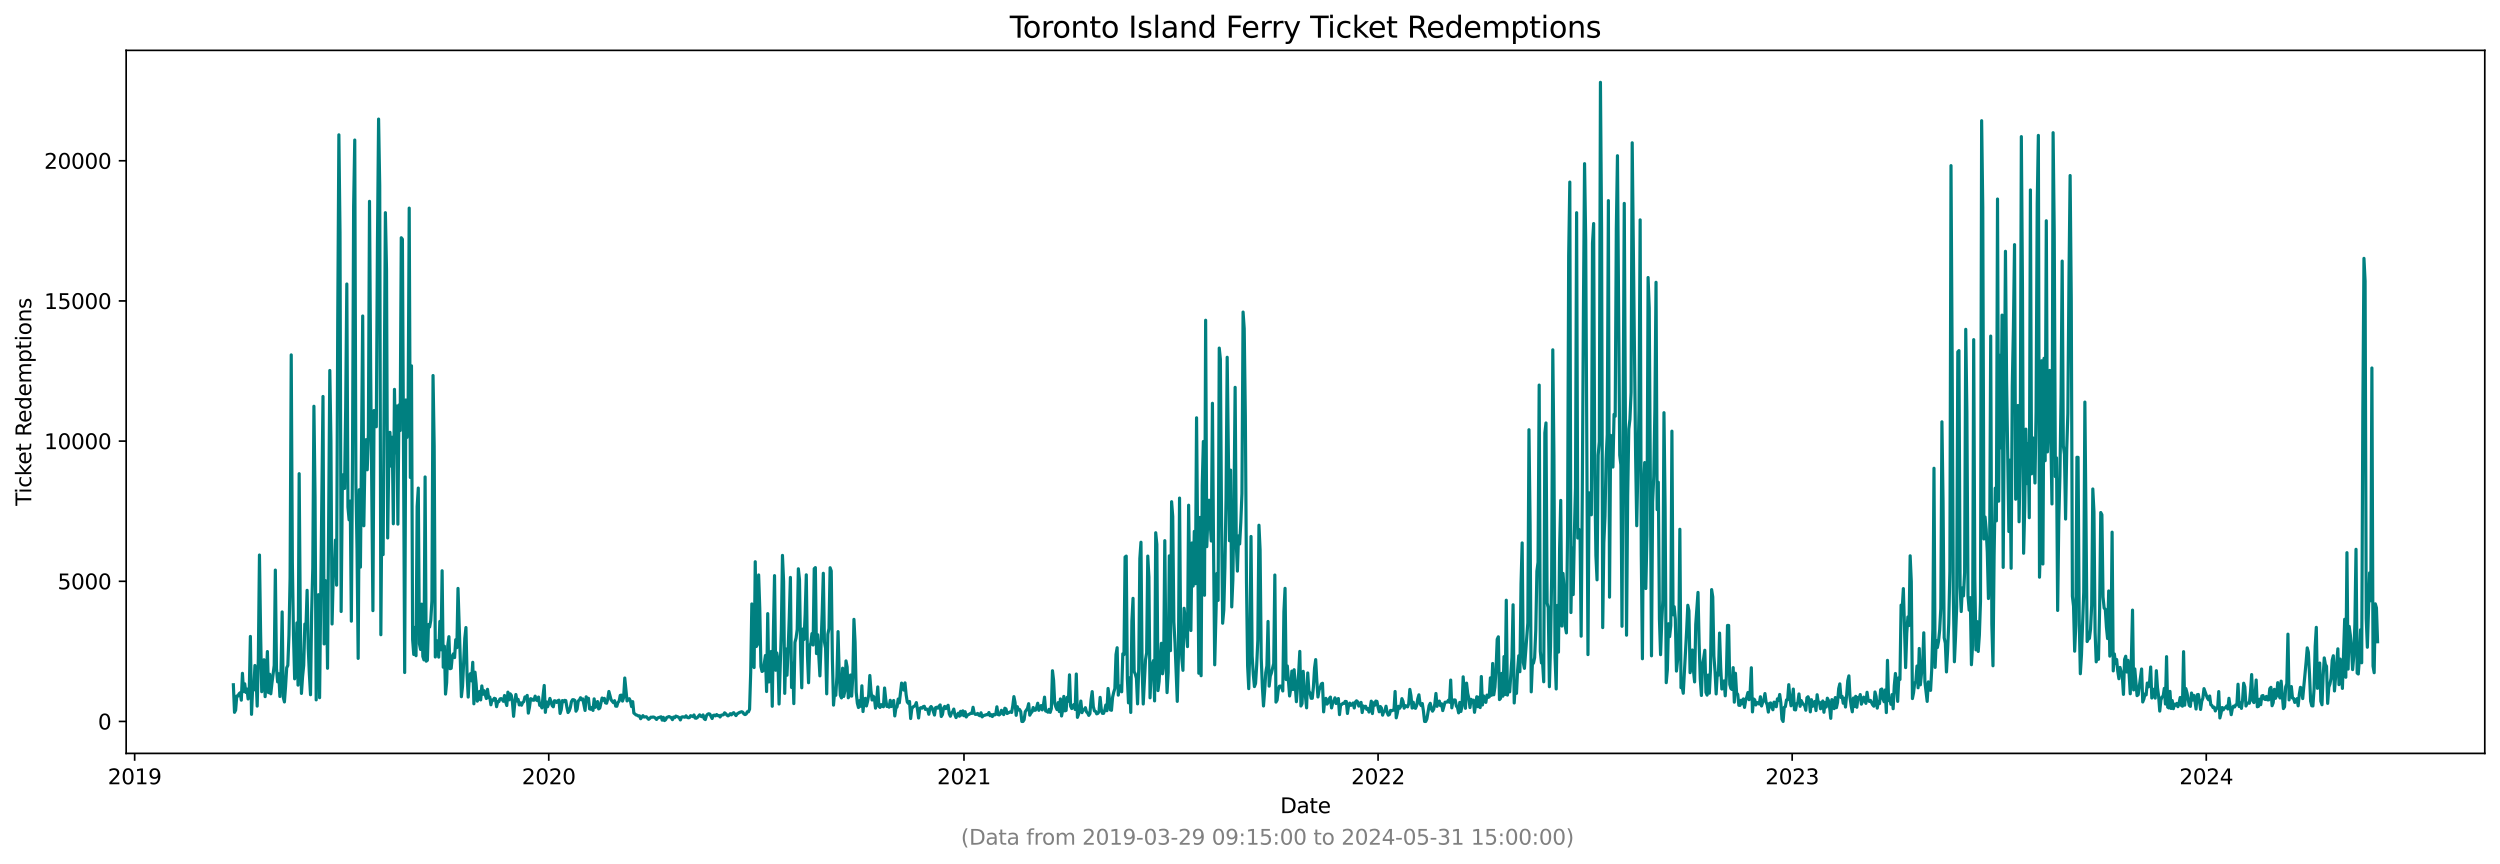 <?xml version="1.0" encoding="utf-8" standalone="no"?>
<!DOCTYPE svg PUBLIC "-//W3C//DTD SVG 1.1//EN"
  "http://www.w3.org/Graphics/SVG/1.1/DTD/svg11.dtd">
<svg xmlns:xlink="http://www.w3.org/1999/xlink" width="1182.891pt" height="408.957pt" viewBox="0 0 1182.891 408.957" xmlns="http://www.w3.org/2000/svg" version="1.1">
 <defs>
  <style type="text/css">*{stroke-linejoin: round; stroke-linecap: butt}</style>
 </defs>
 <g id="figure_1">
  <g id="patch_1">
   <path d="M 0 408.957 
L 1182.891 408.957 
L 1182.891 0 
L 0 0 
z
" style="fill: #ffffff"/>
  </g>
  <g id="axes_1">
   <g id="patch_2">
    <path d="M 59.691 356.478 
L 1175.691 356.478 
L 1175.691 23.838 
L 59.691 23.838 
z
" style="fill: #ffffff"/>
   </g>
   <g id="matplotlib.axis_1">
    <g id="xtick_1">
     <g id="line2d_1">
      <defs>
       <path id="m280a989685" d="M 0 0 
L 0 3.5 
" style="stroke: #000000; stroke-width: 0.8"/>
      </defs>
      <g>
       <use xlink:href="#m280a989685" x="63.717" y="356.478" style="stroke: #000000; stroke-width: 0.8"/>
      </g>
     </g>
     <g id="text_1">
      <!-- 2019 -->
      <g transform="translate(50.992 371.076) scale(0.1 -0.1)">
       <defs>
        <path id="DejaVuSans-32" d="M 1228 531 
L 3431 531 
L 3431 0 
L 469 0 
L 469 531 
Q 828 903 1448 1529 
Q 2069 2156 2228 2338 
Q 2531 2678 2651 2914 
Q 2772 3150 2772 3378 
Q 2772 3750 2511 3984 
Q 2250 4219 1831 4219 
Q 1534 4219 1204 4116 
Q 875 4013 500 3803 
L 500 4441 
Q 881 4594 1212 4672 
Q 1544 4750 1819 4750 
Q 2544 4750 2975 4387 
Q 3406 4025 3406 3419 
Q 3406 3131 3298 2873 
Q 3191 2616 2906 2266 
Q 2828 2175 2409 1742 
Q 1991 1309 1228 531 
z
" transform="scale(0.016)"/>
        <path id="DejaVuSans-30" d="M 2034 4250 
Q 1547 4250 1301 3770 
Q 1056 3291 1056 2328 
Q 1056 1369 1301 889 
Q 1547 409 2034 409 
Q 2525 409 2770 889 
Q 3016 1369 3016 2328 
Q 3016 3291 2770 3770 
Q 2525 4250 2034 4250 
z
M 2034 4750 
Q 2819 4750 3233 4129 
Q 3647 3509 3647 2328 
Q 3647 1150 3233 529 
Q 2819 -91 2034 -91 
Q 1250 -91 836 529 
Q 422 1150 422 2328 
Q 422 3509 836 4129 
Q 1250 4750 2034 4750 
z
" transform="scale(0.016)"/>
        <path id="DejaVuSans-31" d="M 794 531 
L 1825 531 
L 1825 4091 
L 703 3866 
L 703 4441 
L 1819 4666 
L 2450 4666 
L 2450 531 
L 3481 531 
L 3481 0 
L 794 0 
L 794 531 
z
" transform="scale(0.016)"/>
        <path id="DejaVuSans-39" d="M 703 97 
L 703 672 
Q 941 559 1184 500 
Q 1428 441 1663 441 
Q 2288 441 2617 861 
Q 2947 1281 2994 2138 
Q 2813 1869 2534 1725 
Q 2256 1581 1919 1581 
Q 1219 1581 811 2004 
Q 403 2428 403 3163 
Q 403 3881 828 4315 
Q 1253 4750 1959 4750 
Q 2769 4750 3195 4129 
Q 3622 3509 3622 2328 
Q 3622 1225 3098 567 
Q 2575 -91 1691 -91 
Q 1453 -91 1209 -44 
Q 966 3 703 97 
z
M 1959 2075 
Q 2384 2075 2632 2365 
Q 2881 2656 2881 3163 
Q 2881 3666 2632 3958 
Q 2384 4250 1959 4250 
Q 1534 4250 1286 3958 
Q 1038 3666 1038 3163 
Q 1038 2656 1286 2365 
Q 1534 2075 1959 2075 
z
" transform="scale(0.016)"/>
       </defs>
       <use xlink:href="#DejaVuSans-32"/>
       <use xlink:href="#DejaVuSans-30" x="63.623"/>
       <use xlink:href="#DejaVuSans-31" x="127.246"/>
       <use xlink:href="#DejaVuSans-39" x="190.869"/>
      </g>
     </g>
    </g>
    <g id="xtick_2">
     <g id="line2d_2">
      <g>
       <use xlink:href="#m280a989685" x="259.647" y="356.478" style="stroke: #000000; stroke-width: 0.8"/>
      </g>
     </g>
     <g id="text_2">
      <!-- 2020 -->
      <g transform="translate(246.922 371.076) scale(0.1 -0.1)">
       <use xlink:href="#DejaVuSans-32"/>
       <use xlink:href="#DejaVuSans-30" x="63.623"/>
       <use xlink:href="#DejaVuSans-32" x="127.246"/>
       <use xlink:href="#DejaVuSans-30" x="190.869"/>
      </g>
     </g>
    </g>
    <g id="xtick_3">
     <g id="line2d_3">
      <g>
       <use xlink:href="#m280a989685" x="456.115" y="356.478" style="stroke: #000000; stroke-width: 0.8"/>
      </g>
     </g>
     <g id="text_3">
      <!-- 2021 -->
      <g transform="translate(443.39 371.076) scale(0.1 -0.1)">
       <use xlink:href="#DejaVuSans-32"/>
       <use xlink:href="#DejaVuSans-30" x="63.623"/>
       <use xlink:href="#DejaVuSans-32" x="127.246"/>
       <use xlink:href="#DejaVuSans-31" x="190.869"/>
      </g>
     </g>
    </g>
    <g id="xtick_4">
     <g id="line2d_4">
      <g>
       <use xlink:href="#m280a989685" x="652.046" y="356.478" style="stroke: #000000; stroke-width: 0.8"/>
      </g>
     </g>
     <g id="text_4">
      <!-- 2022 -->
      <g transform="translate(639.321 371.076) scale(0.1 -0.1)">
       <use xlink:href="#DejaVuSans-32"/>
       <use xlink:href="#DejaVuSans-30" x="63.623"/>
       <use xlink:href="#DejaVuSans-32" x="127.246"/>
       <use xlink:href="#DejaVuSans-32" x="190.869"/>
      </g>
     </g>
    </g>
    <g id="xtick_5">
     <g id="line2d_5">
      <g>
       <use xlink:href="#m280a989685" x="847.976" y="356.478" style="stroke: #000000; stroke-width: 0.8"/>
      </g>
     </g>
     <g id="text_5">
      <!-- 2023 -->
      <g transform="translate(835.251 371.076) scale(0.1 -0.1)">
       <defs>
        <path id="DejaVuSans-33" d="M 2597 2516 
Q 3050 2419 3304 2112 
Q 3559 1806 3559 1356 
Q 3559 666 3084 287 
Q 2609 -91 1734 -91 
Q 1441 -91 1130 -33 
Q 819 25 488 141 
L 488 750 
Q 750 597 1062 519 
Q 1375 441 1716 441 
Q 2309 441 2620 675 
Q 2931 909 2931 1356 
Q 2931 1769 2642 2001 
Q 2353 2234 1838 2234 
L 1294 2234 
L 1294 2753 
L 1863 2753 
Q 2328 2753 2575 2939 
Q 2822 3125 2822 3475 
Q 2822 3834 2567 4026 
Q 2313 4219 1838 4219 
Q 1578 4219 1281 4162 
Q 984 4106 628 3988 
L 628 4550 
Q 988 4650 1302 4700 
Q 1616 4750 1894 4750 
Q 2613 4750 3031 4423 
Q 3450 4097 3450 3541 
Q 3450 3153 3228 2886 
Q 3006 2619 2597 2516 
z
" transform="scale(0.016)"/>
       </defs>
       <use xlink:href="#DejaVuSans-32"/>
       <use xlink:href="#DejaVuSans-30" x="63.623"/>
       <use xlink:href="#DejaVuSans-32" x="127.246"/>
       <use xlink:href="#DejaVuSans-33" x="190.869"/>
      </g>
     </g>
    </g>
    <g id="xtick_6">
     <g id="line2d_6">
      <g>
       <use xlink:href="#m280a989685" x="1043.907" y="356.478" style="stroke: #000000; stroke-width: 0.8"/>
      </g>
     </g>
     <g id="text_6">
      <!-- 2024 -->
      <g transform="translate(1031.182 371.076) scale(0.1 -0.1)">
       <defs>
        <path id="DejaVuSans-34" d="M 2419 4116 
L 825 1625 
L 2419 1625 
L 2419 4116 
z
M 2253 4666 
L 3047 4666 
L 3047 1625 
L 3713 1625 
L 3713 1100 
L 3047 1100 
L 3047 0 
L 2419 0 
L 2419 1100 
L 313 1100 
L 313 1709 
L 2253 4666 
z
" transform="scale(0.016)"/>
       </defs>
       <use xlink:href="#DejaVuSans-32"/>
       <use xlink:href="#DejaVuSans-30" x="63.623"/>
       <use xlink:href="#DejaVuSans-32" x="127.246"/>
       <use xlink:href="#DejaVuSans-34" x="190.869"/>
      </g>
     </g>
    </g>
    <g id="text_7">
     <!-- Date -->
     <g transform="translate(605.74 384.754) scale(0.1 -0.1)">
      <defs>
       <path id="DejaVuSans-44" d="M 1259 4147 
L 1259 519 
L 2022 519 
Q 2988 519 3436 956 
Q 3884 1394 3884 2338 
Q 3884 3275 3436 3711 
Q 2988 4147 2022 4147 
L 1259 4147 
z
M 628 4666 
L 1925 4666 
Q 3281 4666 3915 4102 
Q 4550 3538 4550 2338 
Q 4550 1131 3912 565 
Q 3275 0 1925 0 
L 628 0 
L 628 4666 
z
" transform="scale(0.016)"/>
       <path id="DejaVuSans-61" d="M 2194 1759 
Q 1497 1759 1228 1600 
Q 959 1441 959 1056 
Q 959 750 1161 570 
Q 1363 391 1709 391 
Q 2188 391 2477 730 
Q 2766 1069 2766 1631 
L 2766 1759 
L 2194 1759 
z
M 3341 1997 
L 3341 0 
L 2766 0 
L 2766 531 
Q 2569 213 2275 61 
Q 1981 -91 1556 -91 
Q 1019 -91 701 211 
Q 384 513 384 1019 
Q 384 1609 779 1909 
Q 1175 2209 1959 2209 
L 2766 2209 
L 2766 2266 
Q 2766 2663 2505 2880 
Q 2244 3097 1772 3097 
Q 1472 3097 1187 3025 
Q 903 2953 641 2809 
L 641 3341 
Q 956 3463 1253 3523 
Q 1550 3584 1831 3584 
Q 2591 3584 2966 3190 
Q 3341 2797 3341 1997 
z
" transform="scale(0.016)"/>
       <path id="DejaVuSans-74" d="M 1172 4494 
L 1172 3500 
L 2356 3500 
L 2356 3053 
L 1172 3053 
L 1172 1153 
Q 1172 725 1289 603 
Q 1406 481 1766 481 
L 2356 481 
L 2356 0 
L 1766 0 
Q 1100 0 847 248 
Q 594 497 594 1153 
L 594 3053 
L 172 3053 
L 172 3500 
L 594 3500 
L 594 4494 
L 1172 4494 
z
" transform="scale(0.016)"/>
       <path id="DejaVuSans-65" d="M 3597 1894 
L 3597 1613 
L 953 1613 
Q 991 1019 1311 708 
Q 1631 397 2203 397 
Q 2534 397 2845 478 
Q 3156 559 3463 722 
L 3463 178 
Q 3153 47 2828 -22 
Q 2503 -91 2169 -91 
Q 1331 -91 842 396 
Q 353 884 353 1716 
Q 353 2575 817 3079 
Q 1281 3584 2069 3584 
Q 2775 3584 3186 3129 
Q 3597 2675 3597 1894 
z
M 3022 2063 
Q 3016 2534 2758 2815 
Q 2500 3097 2075 3097 
Q 1594 3097 1305 2825 
Q 1016 2553 972 2059 
L 3022 2063 
z
" transform="scale(0.016)"/>
      </defs>
      <use xlink:href="#DejaVuSans-44"/>
      <use xlink:href="#DejaVuSans-61" x="77.002"/>
      <use xlink:href="#DejaVuSans-74" x="138.281"/>
      <use xlink:href="#DejaVuSans-65" x="177.49"/>
     </g>
    </g>
   </g>
   <g id="matplotlib.axis_2">
    <g id="ytick_1">
     <g id="line2d_7">
      <defs>
       <path id="m3c6905e9cc" d="M 0 0 
L -3.5 0 
" style="stroke: #000000; stroke-width: 0.8"/>
      </defs>
      <g>
       <use xlink:href="#m3c6905e9cc" x="59.691" y="341.358" style="stroke: #000000; stroke-width: 0.8"/>
      </g>
     </g>
     <g id="text_8">
      <!-- 0 -->
      <g transform="translate(46.328 345.157) scale(0.1 -0.1)">
       <use xlink:href="#DejaVuSans-30"/>
      </g>
     </g>
    </g>
    <g id="ytick_2">
     <g id="line2d_8">
      <g>
       <use xlink:href="#m3c6905e9cc" x="59.691" y="275.036" style="stroke: #000000; stroke-width: 0.8"/>
      </g>
     </g>
     <g id="text_9">
      <!-- 5000 -->
      <g transform="translate(27.241 278.835) scale(0.1 -0.1)">
       <defs>
        <path id="DejaVuSans-35" d="M 691 4666 
L 3169 4666 
L 3169 4134 
L 1269 4134 
L 1269 2991 
Q 1406 3038 1543 3061 
Q 1681 3084 1819 3084 
Q 2600 3084 3056 2656 
Q 3513 2228 3513 1497 
Q 3513 744 3044 326 
Q 2575 -91 1722 -91 
Q 1428 -91 1123 -41 
Q 819 9 494 109 
L 494 744 
Q 775 591 1075 516 
Q 1375 441 1709 441 
Q 2250 441 2565 725 
Q 2881 1009 2881 1497 
Q 2881 1984 2565 2268 
Q 2250 2553 1709 2553 
Q 1456 2553 1204 2497 
Q 953 2441 691 2322 
L 691 4666 
z
" transform="scale(0.016)"/>
       </defs>
       <use xlink:href="#DejaVuSans-35"/>
       <use xlink:href="#DejaVuSans-30" x="63.623"/>
       <use xlink:href="#DejaVuSans-30" x="127.246"/>
       <use xlink:href="#DejaVuSans-30" x="190.869"/>
      </g>
     </g>
    </g>
    <g id="ytick_3">
     <g id="line2d_9">
      <g>
       <use xlink:href="#m3c6905e9cc" x="59.691" y="208.715" style="stroke: #000000; stroke-width: 0.8"/>
      </g>
     </g>
     <g id="text_10">
      <!-- 10000 -->
      <g transform="translate(20.878 212.514) scale(0.1 -0.1)">
       <use xlink:href="#DejaVuSans-31"/>
       <use xlink:href="#DejaVuSans-30" x="63.623"/>
       <use xlink:href="#DejaVuSans-30" x="127.246"/>
       <use xlink:href="#DejaVuSans-30" x="190.869"/>
       <use xlink:href="#DejaVuSans-30" x="254.492"/>
      </g>
     </g>
    </g>
    <g id="ytick_4">
     <g id="line2d_10">
      <g>
       <use xlink:href="#m3c6905e9cc" x="59.691" y="142.393" style="stroke: #000000; stroke-width: 0.8"/>
      </g>
     </g>
     <g id="text_11">
      <!-- 15000 -->
      <g transform="translate(20.878 146.192) scale(0.1 -0.1)">
       <use xlink:href="#DejaVuSans-31"/>
       <use xlink:href="#DejaVuSans-35" x="63.623"/>
       <use xlink:href="#DejaVuSans-30" x="127.246"/>
       <use xlink:href="#DejaVuSans-30" x="190.869"/>
       <use xlink:href="#DejaVuSans-30" x="254.492"/>
      </g>
     </g>
    </g>
    <g id="ytick_5">
     <g id="line2d_11">
      <g>
       <use xlink:href="#m3c6905e9cc" x="59.691" y="76.071" style="stroke: #000000; stroke-width: 0.8"/>
      </g>
     </g>
     <g id="text_12">
      <!-- 20000 -->
      <g transform="translate(20.878 79.871) scale(0.1 -0.1)">
       <use xlink:href="#DejaVuSans-32"/>
       <use xlink:href="#DejaVuSans-30" x="63.623"/>
       <use xlink:href="#DejaVuSans-30" x="127.246"/>
       <use xlink:href="#DejaVuSans-30" x="190.869"/>
       <use xlink:href="#DejaVuSans-30" x="254.492"/>
      </g>
     </g>
    </g>
    <g id="text_13">
     <!-- Ticket Redemptions -->
     <g transform="translate(14.798 239.337) rotate(-90) scale(0.1 -0.1)">
      <defs>
       <path id="DejaVuSans-54" d="M -19 4666 
L 3928 4666 
L 3928 4134 
L 2272 4134 
L 2272 0 
L 1638 0 
L 1638 4134 
L -19 4134 
L -19 4666 
z
" transform="scale(0.016)"/>
       <path id="DejaVuSans-69" d="M 603 3500 
L 1178 3500 
L 1178 0 
L 603 0 
L 603 3500 
z
M 603 4863 
L 1178 4863 
L 1178 4134 
L 603 4134 
L 603 4863 
z
" transform="scale(0.016)"/>
       <path id="DejaVuSans-63" d="M 3122 3366 
L 3122 2828 
Q 2878 2963 2633 3030 
Q 2388 3097 2138 3097 
Q 1578 3097 1268 2742 
Q 959 2388 959 1747 
Q 959 1106 1268 751 
Q 1578 397 2138 397 
Q 2388 397 2633 464 
Q 2878 531 3122 666 
L 3122 134 
Q 2881 22 2623 -34 
Q 2366 -91 2075 -91 
Q 1284 -91 818 406 
Q 353 903 353 1747 
Q 353 2603 823 3093 
Q 1294 3584 2113 3584 
Q 2378 3584 2631 3529 
Q 2884 3475 3122 3366 
z
" transform="scale(0.016)"/>
       <path id="DejaVuSans-6b" d="M 581 4863 
L 1159 4863 
L 1159 1991 
L 2875 3500 
L 3609 3500 
L 1753 1863 
L 3688 0 
L 2938 0 
L 1159 1709 
L 1159 0 
L 581 0 
L 581 4863 
z
" transform="scale(0.016)"/>
       <path id="DejaVuSans-20" transform="scale(0.016)"/>
       <path id="DejaVuSans-52" d="M 2841 2188 
Q 3044 2119 3236 1894 
Q 3428 1669 3622 1275 
L 4263 0 
L 3584 0 
L 2988 1197 
Q 2756 1666 2539 1819 
Q 2322 1972 1947 1972 
L 1259 1972 
L 1259 0 
L 628 0 
L 628 4666 
L 2053 4666 
Q 2853 4666 3247 4331 
Q 3641 3997 3641 3322 
Q 3641 2881 3436 2590 
Q 3231 2300 2841 2188 
z
M 1259 4147 
L 1259 2491 
L 2053 2491 
Q 2509 2491 2742 2702 
Q 2975 2913 2975 3322 
Q 2975 3731 2742 3939 
Q 2509 4147 2053 4147 
L 1259 4147 
z
" transform="scale(0.016)"/>
       <path id="DejaVuSans-64" d="M 2906 2969 
L 2906 4863 
L 3481 4863 
L 3481 0 
L 2906 0 
L 2906 525 
Q 2725 213 2448 61 
Q 2172 -91 1784 -91 
Q 1150 -91 751 415 
Q 353 922 353 1747 
Q 353 2572 751 3078 
Q 1150 3584 1784 3584 
Q 2172 3584 2448 3432 
Q 2725 3281 2906 2969 
z
M 947 1747 
Q 947 1113 1208 752 
Q 1469 391 1925 391 
Q 2381 391 2643 752 
Q 2906 1113 2906 1747 
Q 2906 2381 2643 2742 
Q 2381 3103 1925 3103 
Q 1469 3103 1208 2742 
Q 947 2381 947 1747 
z
" transform="scale(0.016)"/>
       <path id="DejaVuSans-6d" d="M 3328 2828 
Q 3544 3216 3844 3400 
Q 4144 3584 4550 3584 
Q 5097 3584 5394 3201 
Q 5691 2819 5691 2113 
L 5691 0 
L 5113 0 
L 5113 2094 
Q 5113 2597 4934 2840 
Q 4756 3084 4391 3084 
Q 3944 3084 3684 2787 
Q 3425 2491 3425 1978 
L 3425 0 
L 2847 0 
L 2847 2094 
Q 2847 2600 2669 2842 
Q 2491 3084 2119 3084 
Q 1678 3084 1418 2786 
Q 1159 2488 1159 1978 
L 1159 0 
L 581 0 
L 581 3500 
L 1159 3500 
L 1159 2956 
Q 1356 3278 1631 3431 
Q 1906 3584 2284 3584 
Q 2666 3584 2933 3390 
Q 3200 3197 3328 2828 
z
" transform="scale(0.016)"/>
       <path id="DejaVuSans-70" d="M 1159 525 
L 1159 -1331 
L 581 -1331 
L 581 3500 
L 1159 3500 
L 1159 2969 
Q 1341 3281 1617 3432 
Q 1894 3584 2278 3584 
Q 2916 3584 3314 3078 
Q 3713 2572 3713 1747 
Q 3713 922 3314 415 
Q 2916 -91 2278 -91 
Q 1894 -91 1617 61 
Q 1341 213 1159 525 
z
M 3116 1747 
Q 3116 2381 2855 2742 
Q 2594 3103 2138 3103 
Q 1681 3103 1420 2742 
Q 1159 2381 1159 1747 
Q 1159 1113 1420 752 
Q 1681 391 2138 391 
Q 2594 391 2855 752 
Q 3116 1113 3116 1747 
z
" transform="scale(0.016)"/>
       <path id="DejaVuSans-6f" d="M 1959 3097 
Q 1497 3097 1228 2736 
Q 959 2375 959 1747 
Q 959 1119 1226 758 
Q 1494 397 1959 397 
Q 2419 397 2687 759 
Q 2956 1122 2956 1747 
Q 2956 2369 2687 2733 
Q 2419 3097 1959 3097 
z
M 1959 3584 
Q 2709 3584 3137 3096 
Q 3566 2609 3566 1747 
Q 3566 888 3137 398 
Q 2709 -91 1959 -91 
Q 1206 -91 779 398 
Q 353 888 353 1747 
Q 353 2609 779 3096 
Q 1206 3584 1959 3584 
z
" transform="scale(0.016)"/>
       <path id="DejaVuSans-6e" d="M 3513 2113 
L 3513 0 
L 2938 0 
L 2938 2094 
Q 2938 2591 2744 2837 
Q 2550 3084 2163 3084 
Q 1697 3084 1428 2787 
Q 1159 2491 1159 1978 
L 1159 0 
L 581 0 
L 581 3500 
L 1159 3500 
L 1159 2956 
Q 1366 3272 1645 3428 
Q 1925 3584 2291 3584 
Q 2894 3584 3203 3211 
Q 3513 2838 3513 2113 
z
" transform="scale(0.016)"/>
       <path id="DejaVuSans-73" d="M 2834 3397 
L 2834 2853 
Q 2591 2978 2328 3040 
Q 2066 3103 1784 3103 
Q 1356 3103 1142 2972 
Q 928 2841 928 2578 
Q 928 2378 1081 2264 
Q 1234 2150 1697 2047 
L 1894 2003 
Q 2506 1872 2764 1633 
Q 3022 1394 3022 966 
Q 3022 478 2636 193 
Q 2250 -91 1575 -91 
Q 1294 -91 989 -36 
Q 684 19 347 128 
L 347 722 
Q 666 556 975 473 
Q 1284 391 1588 391 
Q 1994 391 2212 530 
Q 2431 669 2431 922 
Q 2431 1156 2273 1281 
Q 2116 1406 1581 1522 
L 1381 1569 
Q 847 1681 609 1914 
Q 372 2147 372 2553 
Q 372 3047 722 3315 
Q 1072 3584 1716 3584 
Q 2034 3584 2315 3537 
Q 2597 3491 2834 3397 
z
" transform="scale(0.016)"/>
      </defs>
      <use xlink:href="#DejaVuSans-54"/>
      <use xlink:href="#DejaVuSans-69" x="57.959"/>
      <use xlink:href="#DejaVuSans-63" x="85.742"/>
      <use xlink:href="#DejaVuSans-6b" x="140.723"/>
      <use xlink:href="#DejaVuSans-65" x="195.008"/>
      <use xlink:href="#DejaVuSans-74" x="256.531"/>
      <use xlink:href="#DejaVuSans-20" x="295.74"/>
      <use xlink:href="#DejaVuSans-52" x="327.527"/>
      <use xlink:href="#DejaVuSans-65" x="392.51"/>
      <use xlink:href="#DejaVuSans-64" x="454.033"/>
      <use xlink:href="#DejaVuSans-65" x="517.51"/>
      <use xlink:href="#DejaVuSans-6d" x="579.033"/>
      <use xlink:href="#DejaVuSans-70" x="676.445"/>
      <use xlink:href="#DejaVuSans-74" x="739.922"/>
      <use xlink:href="#DejaVuSans-69" x="779.131"/>
      <use xlink:href="#DejaVuSans-6f" x="806.914"/>
      <use xlink:href="#DejaVuSans-6e" x="868.096"/>
      <use xlink:href="#DejaVuSans-73" x="931.475"/>
     </g>
    </g>
   </g>
   <g id="line2d_12">
    <path d="M 110.418 323.995 
L 110.955 337.047 
L 111.491 335.999 
L 112.028 329.314 
L 112.565 329.367 
L 113.102 328.266 
L 113.639 327.775 
L 114.175 331.29 
L 114.712 318.596 
L 115.249 327.231 
L 115.786 323.557 
L 116.323 327.616 
L 116.859 326.024 
L 117.396 330.707 
L 117.933 327.165 
L 118.47 301.14 
L 119.007 337.989 
L 119.543 325.441 
L 120.08 326.475 
L 120.617 314.895 
L 121.154 321.103 
L 121.691 334.089 
L 122.227 311.831 
L 122.764 262.621 
L 123.301 299.098 
L 123.838 327.271 
L 124.375 315.453 
L 124.911 312.163 
L 125.448 329.619 
L 125.985 320.4 
L 126.522 308.29 
L 127.059 327.722 
L 127.595 319.034 
L 128.132 328.266 
L 128.669 323.239 
L 129.743 314.842 
L 130.279 269.744 
L 130.816 316.302 
L 131.353 322.629 
L 131.89 318.755 
L 132.427 329.539 
L 132.963 317.734 
L 133.5 289.547 
L 134.037 329.977 
L 134.574 332.126 
L 135.111 324.95 
L 135.647 315.983 
L 136.184 314.829 
L 136.721 300.53 
L 137.258 273.431 
L 137.795 167.927 
L 138.331 266.229 
L 138.868 300.53 
L 139.405 321.183 
L 139.942 316.408 
L 140.479 294.734 
L 141.015 324.167 
L 141.552 224.141 
L 142.089 293.129 
L 142.626 328.093 
L 143.162 320.175 
L 143.699 314.803 
L 144.236 295.278 
L 144.773 296.631 
L 145.31 279.321 
L 145.846 306.791 
L 146.383 319.087 
L 146.92 328.717 
L 147.457 289.839 
L 147.994 268.749 
L 148.53 192.227 
L 149.067 235.283 
L 149.604 331.144 
L 150.141 282.438 
L 150.678 281.39 
L 151.214 330.11 
L 152.288 234.527 
L 152.825 187.598 
L 153.362 304.682 
L 153.898 274.691 
L 154.435 277.145 
L 154.972 316.195 
L 156.046 175.302 
L 156.582 208.542 
L 157.119 295.225 
L 157.656 272.967 
L 158.193 271.309 
L 158.73 255.551 
L 159.266 276.867 
L 159.803 151.24 
L 160.34 63.802 
L 160.877 110.134 
L 161.414 289.322 
L 161.95 232.312 
L 162.487 224.579 
L 163.024 231.118 
L 163.561 192.89 
L 164.098 134.381 
L 164.634 239.912 
L 165.171 245.961 
L 165.708 237.06 
L 166.245 293.898 
L 166.782 217.244 
L 167.318 97.679 
L 167.855 66.269 
L 168.392 228.757 
L 168.929 259.835 
L 169.466 311.513 
L 170.002 231.715 
L 170.539 268.324 
L 171.613 149.516 
L 172.149 248.76 
L 172.686 216.395 
L 173.223 208.025 
L 173.76 222.284 
L 174.297 205.213 
L 174.833 95.265 
L 175.37 173.856 
L 176.444 288.924 
L 176.981 194.243 
L 177.517 195.291 
L 178.054 201.91 
L 178.591 114.87 
L 179.128 56.347 
L 179.665 87.903 
L 180.201 300.318 
L 180.738 231.503 
L 181.275 262.409 
L 182.349 100.637 
L 182.885 127.656 
L 183.422 254.543 
L 183.959 217.814 
L 184.496 204.563 
L 185.033 220.546 
L 185.569 206.871 
L 186.106 247.818 
L 186.643 184.242 
L 187.18 214.325 
L 187.717 192.108 
L 188.253 247.99 
L 188.79 191.617 
L 189.327 203.714 
L 189.864 112.495 
L 190.401 113.158 
L 191.474 318.198 
L 192.011 189.256 
L 192.548 206.977 
L 193.085 198.355 
L 193.621 98.475 
L 194.158 225.918 
L 194.695 173.087 
L 195.232 302.573 
L 195.769 309.656 
L 196.305 296.829 
L 196.842 310.24 
L 197.379 239.674 
L 197.916 230.932 
L 198.453 304.655 
L 198.989 307.295 
L 199.526 285.86 
L 200.063 310.585 
L 200.6 312.216 
L 201.137 225.68 
L 201.673 312.853 
L 202.21 312.415 
L 202.747 295.503 
L 203.284 296.657 
L 203.82 293.593 
L 204.357 284.308 
L 204.894 177.689 
L 205.431 211.142 
L 205.968 310.863 
L 206.504 303.077 
L 207.041 303.395 
L 207.578 310.929 
L 208.115 294.031 
L 208.652 307.454 
L 209.188 270.062 
L 209.725 315.691 
L 210.262 305.756 
L 210.799 328.399 
L 211.336 323 
L 211.872 305.345 
L 212.409 301.26 
L 212.946 316.408 
L 213.483 316.209 
L 214.02 310.439 
L 214.556 309.351 
L 215.093 311.142 
L 215.63 302.666 
L 216.167 306.433 
L 216.704 278.419 
L 217.777 311.593 
L 218.314 329.645 
L 218.851 324.711 
L 219.924 302.003 
L 220.461 296.936 
L 220.998 319.445 
L 221.535 329.818 
L 222.072 319.71 
L 222.608 318.729 
L 223.145 322.164 
L 223.682 313.383 
L 224.219 333.001 
L 224.756 318.066 
L 225.292 323.597 
L 225.829 331.754 
L 226.366 330.693 
L 226.903 327.165 
L 227.44 331.158 
L 227.976 324.552 
L 228.513 328.518 
L 229.05 326.807 
L 230.124 330.508 
L 230.66 326.157 
L 231.197 330.096 
L 231.734 329.805 
L 232.271 333.479 
L 232.808 331.184 
L 233.344 331.37 
L 233.881 330.401 
L 234.418 330.627 
L 234.955 334.368 
L 235.491 331.94 
L 236.028 332.006 
L 236.565 330.707 
L 237.102 330.547 
L 237.639 331.012 
L 238.175 331.821 
L 238.712 329.075 
L 239.249 332.046 
L 239.786 333.824 
L 240.323 327.497 
L 240.859 331.144 
L 241.396 328.279 
L 241.933 329.009 
L 242.47 332.338 
L 243.007 338.917 
L 243.543 333.041 
L 244.08 328.611 
L 244.617 331.688 
L 245.154 330.919 
L 245.691 333.545 
L 246.227 332.55 
L 246.764 333.678 
L 247.301 332.404 
L 247.838 331.993 
L 248.375 329.765 
L 248.911 330.004 
L 249.448 329.035 
L 249.985 337.418 
L 250.522 334.659 
L 251.059 330.587 
L 251.595 330.773 
L 252.132 331.303 
L 252.669 331.29 
L 253.206 329.38 
L 253.743 331.184 
L 254.279 331.516 
L 254.816 329.831 
L 255.353 333.731 
L 255.89 333.824 
L 256.427 334.938 
L 256.963 328.995 
L 257.5 324.34 
L 258.037 337.047 
L 258.574 332.113 
L 259.111 334.381 
L 259.647 332.842 
L 260.184 330.455 
L 260.721 331.993 
L 261.258 333.877 
L 261.795 334.421 
L 262.331 331.555 
L 262.868 331.675 
L 263.405 332.365 
L 263.942 331.555 
L 264.479 331.29 
L 265.015 337.564 
L 265.552 335.853 
L 266.089 331.489 
L 266.626 332.046 
L 267.162 331.37 
L 267.699 331.489 
L 268.236 334.686 
L 268.773 337.14 
L 269.31 336.384 
L 269.846 334.779 
L 270.383 331.98 
L 270.92 331.065 
L 271.457 331.065 
L 271.994 331.423 
L 272.53 336.503 
L 273.067 335.561 
L 273.604 331.675 
L 274.141 331.184 
L 274.678 330.136 
L 275.214 331.104 
L 275.751 330.68 
L 276.825 336.145 
L 277.362 329.698 
L 277.898 330.786 
L 278.435 330.401 
L 278.972 335.402 
L 279.509 335.588 
L 280.046 334.739 
L 280.582 336.132 
L 281.119 330.68 
L 281.656 334.686 
L 282.193 334.275 
L 282.73 331.94 
L 283.266 335.415 
L 283.803 335.017 
L 284.877 330.282 
L 285.414 331.383 
L 285.95 330.441 
L 286.487 332.564 
L 287.024 332.736 
L 287.561 330.746 
L 288.098 327.178 
L 289.171 331.184 
L 290.245 332.471 
L 290.782 331.542 
L 291.318 334.115 
L 291.855 334.169 
L 292.392 332.338 
L 292.929 331.808 
L 293.466 329.035 
L 294.002 328.903 
L 294.539 331.728 
L 295.076 330.017 
L 295.613 320.811 
L 296.686 331.648 
L 297.76 330.6 
L 298.297 331.701 
L 298.833 334.314 
L 299.37 331.993 
L 299.907 337.365 
L 300.981 338.294 
L 301.517 338.413 
L 302.054 338.785 
L 302.591 338.705 
L 303.128 340.058 
L 304.201 338.612 
L 304.738 339.275 
L 305.812 339.129 
L 306.885 340.35 
L 307.422 339.925 
L 307.959 339.342 
L 308.496 339.368 
L 309.033 339.249 
L 309.569 339.381 
L 310.106 339.806 
L 310.643 340.416 
L 311.18 339.687 
L 312.79 339.156 
L 313.327 340.734 
L 313.864 339.421 
L 314.401 340.933 
L 314.937 340.535 
L 315.474 339.461 
L 316.548 339.05 
L 317.621 339.554 
L 318.158 340.509 
L 318.695 339.289 
L 319.232 339.594 
L 319.769 338.824 
L 320.842 339.236 
L 321.379 339.58 
L 321.916 340.642 
L 322.453 339.328 
L 322.989 339.156 
L 324.063 339.355 
L 324.6 338.705 
L 325.137 339.408 
L 325.673 339.62 
L 326.21 339.527 
L 326.747 338.639 
L 327.82 339.05 
L 328.357 338.294 
L 328.894 339.753 
L 329.431 339.832 
L 329.968 339.488 
L 331.041 338.227 
L 331.578 338.904 
L 332.115 339.103 
L 332.652 338.28 
L 333.188 340.071 
L 333.725 340.456 
L 334.262 338.639 
L 334.799 337.975 
L 335.336 337.71 
L 335.872 337.896 
L 336.946 339.965 
L 337.483 338.519 
L 338.02 338.36 
L 338.556 338.705 
L 339.093 338.108 
L 339.63 338.599 
L 340.167 338.533 
L 340.704 339.236 
L 341.24 338.413 
L 342.314 338.188 
L 342.851 337.272 
L 343.388 337.71 
L 343.924 338.334 
L 344.461 338.718 
L 344.998 338.373 
L 345.535 337.697 
L 346.072 338.227 
L 346.608 337.551 
L 347.145 337.206 
L 348.219 338.586 
L 348.756 337.803 
L 349.829 337.126 
L 350.903 336.755 
L 351.44 336.981 
L 351.976 337.79 
L 352.513 338.108 
L 353.05 337.856 
L 353.587 336.782 
L 354.124 336.821 
L 354.66 335.601 
L 355.197 318.105 
L 355.734 285.754 
L 356.271 314.723 
L 356.808 315.851 
L 357.344 265.791 
L 357.881 305.889 
L 358.418 304.881 
L 358.955 272.038 
L 359.491 287.969 
L 360.028 315.413 
L 360.565 317.708 
L 361.102 317.323 
L 362.175 310.147 
L 362.712 327.205 
L 363.249 290.343 
L 363.786 322.682 
L 364.323 312.004 
L 364.859 308.263 
L 365.396 334.169 
L 365.933 298.806 
L 366.47 272.37 
L 367.007 317.124 
L 367.543 308.953 
L 368.08 312.19 
L 368.617 333.094 
L 369.691 298.395 
L 370.227 262.793 
L 370.764 275.103 
L 371.301 328.067 
L 371.838 307.043 
L 372.375 319.485 
L 372.911 307.322 
L 373.448 292.147 
L 373.985 273.219 
L 374.522 325.268 
L 375.059 313.728 
L 375.595 332.908 
L 376.132 303.952 
L 376.669 301.83 
L 377.206 297.824 
L 377.743 269.134 
L 378.279 274.254 
L 378.816 308.476 
L 379.353 325.427 
L 379.89 297.625 
L 380.427 302.586 
L 380.963 290.675 
L 381.5 271.985 
L 382.037 310.014 
L 382.574 323.04 
L 383.111 305.677 
L 383.647 304.284 
L 384.184 299.774 
L 384.721 305.186 
L 385.258 269.081 
L 385.795 268.576 
L 386.331 309.245 
L 386.868 300.318 
L 387.942 319.79 
L 389.015 290.091 
L 389.552 271.269 
L 390.089 303.753 
L 390.626 306.738 
L 391.162 328.279 
L 391.699 300.079 
L 392.236 297.347 
L 392.773 268.63 
L 393.31 270.168 
L 393.846 311.991 
L 394.383 333.625 
L 394.92 327.125 
L 395.457 328.995 
L 395.994 320.082 
L 396.53 298.859 
L 397.067 318.357 
L 397.604 328.982 
L 398.141 330.216 
L 398.678 316.156 
L 399.214 329.526 
L 399.751 326.953 
L 400.288 312.72 
L 400.825 315.585 
L 401.362 330.163 
L 401.898 329.128 
L 402.435 319.379 
L 402.972 329.367 
L 403.509 319.989 
L 404.046 293.062 
L 404.582 303.793 
L 405.119 327.55 
L 405.656 332.736 
L 406.193 334.765 
L 406.73 331.489 
L 407.266 334.208 
L 407.803 324.499 
L 408.34 336.662 
L 408.877 330.985 
L 409.414 330.441 
L 409.95 334.023 
L 410.487 331.914 
L 411.024 328.929 
L 411.561 319.631 
L 412.098 326.873 
L 412.634 331.211 
L 413.171 329.38 
L 413.708 330.11 
L 414.245 335.057 
L 414.782 331.609 
L 415.318 325.029 
L 415.855 334.208 
L 416.392 334.726 
L 416.929 333.399 
L 417.466 334.195 
L 418.002 334.407 
L 418.539 325.533 
L 419.076 330.76 
L 419.613 334.248 
L 420.149 334.222 
L 420.686 334.606 
L 421.223 331.357 
L 421.76 334.301 
L 422.297 333.041 
L 422.833 331.436 
L 423.37 338.745 
L 423.907 335.057 
L 424.444 334.5 
L 424.981 330.76 
L 425.517 332.537 
L 426.591 323.212 
L 427.665 326.515 
L 428.201 323.106 
L 428.738 328.69 
L 429.275 332.152 
L 429.812 332.802 
L 430.349 331.914 
L 430.885 339.965 
L 431.422 335.362 
L 431.959 334.527 
L 433.033 333.81 
L 433.569 332.444 
L 434.106 335.654 
L 434.643 339.726 
L 435.18 335.23 
L 435.717 334.832 
L 436.253 335.071 
L 436.79 334.368 
L 437.327 334.182 
L 437.864 335.667 
L 438.401 335.455 
L 438.937 335.813 
L 439.474 337.962 
L 440.011 334.978 
L 440.548 334.301 
L 441.085 335.071 
L 442.158 338.334 
L 442.695 334.819 
L 443.232 334.633 
L 443.769 335.084 
L 444.305 334.129 
L 444.842 333.545 
L 445.379 339.01 
L 445.916 338.108 
L 446.453 334.991 
L 446.989 334.248 
L 447.526 335.283 
L 448.6 333.704 
L 449.137 337.71 
L 449.673 338.891 
L 450.21 337.352 
L 450.747 336.795 
L 451.284 335.508 
L 451.82 338.174 
L 452.357 339.527 
L 452.894 338.334 
L 453.431 337.445 
L 453.968 338.864 
L 454.504 336.583 
L 455.041 338.334 
L 455.578 336.344 
L 456.115 338.625 
L 456.652 336.755 
L 457.188 339.236 
L 457.725 338.373 
L 458.799 337.83 
L 459.336 337.445 
L 459.872 337.564 
L 460.409 334.659 
L 460.946 337.471 
L 461.483 338.015 
L 462.02 338.002 
L 462.556 337.564 
L 463.093 338.373 
L 463.63 338.652 
L 464.167 337.259 
L 464.704 339.196 
L 465.24 338.678 
L 465.777 338.426 
L 466.314 338.347 
L 466.851 338.055 
L 467.388 338.161 
L 467.924 337.14 
L 468.461 338.639 
L 468.998 338.148 
L 469.535 339.023 
L 470.072 338.028 
L 470.608 338.294 
L 471.145 337.975 
L 471.682 334.434 
L 472.219 338.082 
L 472.756 338.28 
L 473.292 337.816 
L 473.829 336.092 
L 474.366 337.339 
L 474.903 338.121 
L 475.44 335.11 
L 475.976 335.429 
L 476.513 337.604 
L 478.124 336.755 
L 478.66 337.1 
L 479.197 333.97 
L 479.734 329.619 
L 480.271 332.338 
L 480.808 338.453 
L 481.344 334.381 
L 481.881 335.959 
L 482.418 335.707 
L 482.955 336.649 
L 483.491 341.358 
L 484.028 341.358 
L 484.565 340.535 
L 485.102 336.755 
L 486.175 335.177 
L 486.712 332.961 
L 487.249 338.387 
L 487.786 337.365 
L 488.323 336.795 
L 488.859 334.765 
L 489.396 336.092 
L 489.933 336.039 
L 490.47 334.752 
L 491.007 332.736 
L 491.543 336.092 
L 492.08 334.275 
L 492.617 333.837 
L 493.154 335.893 
L 493.691 333.665 
L 494.227 329.858 
L 494.764 336.423 
L 495.301 336.556 
L 495.838 336.981 
L 496.375 335.628 
L 496.911 337.06 
L 497.448 335.269 
L 497.985 317.363 
L 498.522 321.979 
L 499.059 332.908 
L 499.595 334.527 
L 500.132 335.747 
L 500.669 332.444 
L 501.206 336.676 
L 501.743 330.707 
L 502.279 338.771 
L 502.816 335.972 
L 503.353 329.513 
L 503.89 336.344 
L 504.427 336.145 
L 504.963 329.924 
L 505.5 331.834 
L 506.037 319.313 
L 506.574 334.182 
L 507.111 335.256 
L 507.647 333.983 
L 508.184 333.32 
L 508.721 335.694 
L 509.258 318.928 
L 509.795 339.421 
L 510.331 337.909 
L 510.868 335.667 
L 511.405 331.715 
L 511.942 337.18 
L 512.479 335.8 
L 513.015 335.933 
L 513.552 334.858 
L 514.089 336.848 
L 514.626 337.379 
L 515.162 338.479 
L 515.699 337.657 
L 516.236 331.131 
L 516.773 327.245 
L 517.31 334.314 
L 517.846 336.384 
L 518.383 336.596 
L 518.92 337.763 
L 519.457 337.538 
L 519.994 336.729 
L 520.53 329.977 
L 521.067 335.548 
L 521.604 337.511 
L 522.141 337.551 
L 522.678 336.211 
L 523.214 333.572 
L 523.751 336.278 
L 524.288 325.759 
L 524.825 329.805 
L 525.362 335.893 
L 525.898 336.079 
L 526.435 329.897 
L 526.972 327.523 
L 527.509 325.759 
L 528.046 309.683 
L 528.582 306.486 
L 529.119 328.903 
L 529.656 324.632 
L 530.193 324.499 
L 530.73 327.324 
L 531.266 309.351 
L 531.803 309.762 
L 532.34 263.563 
L 532.877 263.125 
L 533.414 321.037 
L 533.95 332.564 
L 534.487 320.665 
L 535.024 337.087 
L 535.561 293.832 
L 536.098 283.114 
L 536.634 317.774 
L 537.171 318.875 
L 537.708 321.01 
L 538.245 333.028 
L 538.782 316.699 
L 539.318 264.292 
L 539.855 256.572 
L 540.392 316.275 
L 540.929 333.094 
L 542.002 312.15 
L 542.539 308.873 
L 543.076 263.112 
L 543.613 273.033 
L 544.149 330.163 
L 544.686 317.933 
L 545.223 314.498 
L 545.76 312.561 
L 546.297 331.635 
L 546.833 252.076 
L 547.37 257.567 
L 547.907 326.754 
L 548.444 322.416 
L 548.981 312.282 
L 549.517 304.39 
L 550.054 318.795 
L 550.591 313.755 
L 551.128 255.816 
L 551.665 310.943 
L 552.201 327.709 
L 552.738 318.066 
L 553.275 263.005 
L 553.812 307.865 
L 554.349 237.392 
L 554.885 244.369 
L 555.422 294.323 
L 555.959 304.258 
L 557.033 331.847 
L 557.569 311.155 
L 558.106 235.668 
L 558.643 302.202 
L 559.18 311.447 
L 559.717 317.164 
L 560.253 287.823 
L 560.79 292.97 
L 561.864 305.942 
L 562.401 239.05 
L 562.937 278.551 
L 563.474 298.328 
L 564.011 256.904 
L 564.548 277.291 
L 565.085 251.439 
L 565.621 276.177 
L 566.158 197.692 
L 567.232 318.556 
L 567.769 244.82 
L 568.305 319.71 
L 568.842 229.606 
L 569.379 208.9 
L 569.916 281.642 
L 570.453 151.532 
L 570.989 258.655 
L 571.526 244.82 
L 572.063 236.676 
L 572.6 247.486 
L 573.137 255.989 
L 573.673 190.834 
L 574.21 260.949 
L 574.747 314.551 
L 575.82 271.296 
L 576.357 284.069 
L 576.894 164.704 
L 577.431 169.943 
L 577.968 243.865 
L 578.504 294.88 
L 579.041 288.725 
L 579.578 268.232 
L 580.115 235.707 
L 580.652 169.054 
L 581.725 255.856 
L 582.262 222.443 
L 582.799 287.16 
L 583.336 274.532 
L 583.872 237.856 
L 584.409 183.287 
L 584.946 257.09 
L 585.483 270.221 
L 586.02 253.535 
L 586.556 257.381 
L 587.093 247.208 
L 587.63 233.519 
L 588.167 147.659 
L 588.704 155.445 
L 589.24 196.83 
L 589.777 275.103 
L 590.314 315.108 
L 590.851 325.839 
L 591.388 305.69 
L 591.924 253.84 
L 592.461 310.346 
L 592.998 319.021 
L 593.535 324.857 
L 594.072 323.385 
L 594.608 314.816 
L 595.145 302.984 
L 595.682 248.521 
L 596.219 260.127 
L 596.756 311.261 
L 597.292 324.937 
L 597.829 334.023 
L 598.366 326.979 
L 598.903 318.225 
L 599.44 315.055 
L 599.976 294.044 
L 600.513 324.645 
L 601.05 319.909 
L 601.587 318.397 
L 602.66 313.94 
L 603.197 272.078 
L 603.734 332.192 
L 604.271 331.277 
L 604.808 326.542 
L 605.344 324.698 
L 605.881 324.578 
L 606.418 324.857 
L 606.955 326.939 
L 607.491 289.455 
L 608.028 278.379 
L 608.565 321.541 
L 609.102 315.094 
L 610.175 329.301 
L 610.712 325.852 
L 611.249 317.548 
L 611.786 326.25 
L 612.323 316.885 
L 613.396 332.006 
L 614.47 318.318 
L 615.007 308.224 
L 615.543 334.049 
L 616.08 332.922 
L 616.617 317.654 
L 617.154 325.998 
L 617.691 329.752 
L 618.227 334.911 
L 618.764 318.424 
L 619.301 326.926 
L 619.838 327.908 
L 620.375 330.401 
L 620.911 330.388 
L 621.448 325.082 
L 621.985 316.076 
L 622.522 312.097 
L 623.059 322.058 
L 623.595 329.778 
L 624.132 326.568 
L 624.669 325.308 
L 625.206 323.61 
L 625.743 323.292 
L 626.279 336.821 
L 626.816 331.118 
L 627.353 330.428 
L 627.89 333.147 
L 628.427 332.404 
L 628.963 330.561 
L 629.5 329.831 
L 630.037 334.951 
L 630.574 332.63 
L 631.111 331.754 
L 631.647 330.189 
L 632.184 332.869 
L 632.721 331.118 
L 633.258 330.521 
L 633.795 338.121 
L 634.331 333.439 
L 634.868 333.333 
L 635.405 332.763 
L 635.942 332.842 
L 636.479 331.874 
L 637.015 331.927 
L 637.552 337.577 
L 638.089 333.837 
L 638.626 332.67 
L 639.162 333.757 
L 639.699 333.439 
L 640.236 332.63 
L 640.773 334.978 
L 641.31 332.205 
L 641.846 331.595 
L 642.383 332.086 
L 642.92 334.102 
L 643.457 332.908 
L 643.994 332.338 
L 644.53 337.14 
L 645.067 334.036 
L 645.604 334.925 
L 646.141 334.182 
L 646.678 335.641 
L 647.214 335.243 
L 647.751 336.901 
L 648.288 335.11 
L 648.825 331.768 
L 649.362 337.617 
L 649.898 332.511 
L 650.435 333.718 
L 650.972 331.715 
L 651.509 331.874 
L 652.046 334.686 
L 652.582 336.782 
L 653.119 334.301 
L 653.656 335.057 
L 654.193 338.373 
L 654.73 336.609 
L 655.266 336.463 
L 655.803 334.155 
L 656.34 337.206 
L 656.877 338.387 
L 657.414 338.082 
L 657.95 336.132 
L 658.487 336.331 
L 659.024 335.986 
L 659.561 336.039 
L 660.098 327.192 
L 660.634 339.647 
L 661.171 337.339 
L 661.708 334.182 
L 662.245 335.137 
L 662.782 334.235 
L 663.318 330.574 
L 663.855 331.874 
L 664.392 335.071 
L 664.929 333.863 
L 666.002 334.447 
L 666.539 332.975 
L 667.076 326.197 
L 667.613 329.208 
L 668.149 335.017 
L 668.686 332.258 
L 669.223 334.858 
L 669.76 335.137 
L 670.297 333.824 
L 670.833 330.614 
L 671.37 328.757 
L 671.907 332.922 
L 672.444 333.85 
L 672.981 332.895 
L 673.517 336.543 
L 674.054 341.358 
L 674.591 341.358 
L 675.128 340.204 
L 676.201 333.85 
L 676.738 332.776 
L 677.275 335.468 
L 677.812 336.49 
L 678.349 335.588 
L 678.885 333.107 
L 679.422 328.12 
L 679.959 334.208 
L 680.496 332.312 
L 681.033 331.728 
L 681.569 333.903 
L 682.106 333.001 
L 682.643 336.225 
L 683.717 332.272 
L 684.79 332.166 
L 685.327 331.303 
L 685.864 332.298 
L 686.401 321.78 
L 686.937 334.911 
L 687.474 331.582 
L 688.011 331.158 
L 688.548 331.224 
L 689.085 334.089 
L 689.621 334.765 
L 690.158 337.299 
L 690.695 332.351 
L 691.232 336.636 
L 691.769 334.049 
L 692.305 320.254 
L 693.379 335.124 
L 693.916 323.239 
L 694.453 328.027 
L 694.989 330.428 
L 695.526 334.779 
L 696.063 330.906 
L 696.6 331.648 
L 697.137 331.29 
L 697.673 337.034 
L 698.747 329.672 
L 699.284 334.368 
L 699.82 329.884 
L 700.357 334.792 
L 700.894 320.108 
L 701.431 333.558 
L 701.968 329.274 
L 702.504 330.468 
L 703.041 332.338 
L 703.578 328.889 
L 704.115 329.964 
L 704.652 329.738 
L 705.188 320.732 
L 705.725 328.982 
L 706.262 313.927 
L 706.799 328.73 
L 707.336 325.096 
L 707.872 316.434 
L 708.409 302.493 
L 708.946 301.313 
L 709.483 331.012 
L 710.02 330.415 
L 710.556 318.623 
L 711.093 329.407 
L 711.63 310.677 
L 712.167 328.611 
L 712.704 284.003 
L 713.24 328.889 
L 713.777 323.703 
L 714.314 327.351 
L 715.388 311.195 
L 715.924 286.165 
L 716.461 332.603 
L 716.998 323.239 
L 717.535 328.067 
L 718.072 316.978 
L 718.608 310.28 
L 719.145 317.814 
L 719.682 276.217 
L 720.219 256.891 
L 720.756 313.529 
L 721.292 316.235 
L 722.903 294.72 
L 723.44 203.329 
L 723.976 248.189 
L 724.513 327.337 
L 725.05 314.338 
L 725.587 313.688 
L 726.124 311.181 
L 726.66 298.249 
L 727.197 270.221 
L 727.734 266.016 
L 728.271 182.212 
L 728.808 308.157 
L 729.344 313.675 
L 729.881 313.423 
L 730.418 322.576 
L 730.955 204.841 
L 731.491 200.133 
L 732.028 285.316 
L 732.565 287.505 
L 733.102 324.91 
L 733.639 305.995 
L 734.175 272.967 
L 734.712 165.526 
L 735.249 215.824 
L 735.786 311.036 
L 736.323 325.984 
L 736.859 286.47 
L 737.396 308.555 
L 737.933 259.663 
L 738.47 236.769 
L 739.007 296.219 
L 739.543 271.322 
L 740.08 278.697 
L 740.617 296.352 
L 741.154 299.456 
L 741.691 253.641 
L 742.227 121.037 
L 742.764 86.152 
L 743.301 289.813 
L 743.838 259.212 
L 744.375 281.323 
L 744.911 253.124 
L 745.448 230.919 
L 745.985 100.65 
L 746.522 254.569 
L 747.059 250.457 
L 747.595 251.16 
L 748.132 301.008 
L 748.669 234.222 
L 749.206 145.868 
L 749.743 77.438 
L 750.279 113.265 
L 751.353 309.722 
L 751.89 233.174 
L 752.427 241.199 
L 752.963 243.56 
L 753.5 115.082 
L 754.037 105.783 
L 754.574 224.857 
L 755.111 262.82 
L 755.647 274.346 
L 756.184 215.373 
L 756.721 209.006 
L 757.258 38.958 
L 757.795 108.569 
L 758.331 296.949 
L 758.868 256.851 
L 759.405 244.25 
L 759.942 217.257 
L 760.479 205.597 
L 761.015 94.933 
L 761.552 282.544 
L 762.089 205.995 
L 762.626 216.62 
L 763.162 220.984 
L 763.699 196.047 
L 764.236 196.949 
L 764.773 108.37 
L 765.31 73.684 
L 766.383 215.387 
L 766.92 219.923 
L 767.457 296.325 
L 768.53 96.246 
L 769.604 300.543 
L 770.141 234.394 
L 770.678 203.037 
L 771.214 198.408 
L 771.751 185.661 
L 772.288 67.569 
L 773.898 215.665 
L 774.435 248.746 
L 775.509 193.739 
L 776.046 104.046 
L 776.582 262.342 
L 777.119 311.686 
L 777.656 231.145 
L 778.193 218.875 
L 778.73 278.458 
L 779.266 253.177 
L 779.803 131.317 
L 780.34 145.789 
L 781.414 310.306 
L 781.95 237.498 
L 782.487 225.481 
L 783.024 193.434 
L 783.561 133.585 
L 784.098 241.146 
L 784.634 228.16 
L 785.171 292.983 
L 785.708 309.749 
L 786.245 294.588 
L 786.782 283.976 
L 787.318 195.278 
L 787.855 240.337 
L 788.392 323 
L 788.929 316.872 
L 789.466 295.132 
L 790.002 301.22 
L 790.539 295.981 
L 791.076 204.019 
L 791.613 290.887 
L 792.149 287.054 
L 792.686 292.89 
L 793.223 317.522 
L 793.76 312.362 
L 794.297 305.743 
L 794.833 250.431 
L 795.37 325.374 
L 795.907 324.937 
L 796.444 328.014 
L 798.054 298.103 
L 798.591 286.39 
L 799.128 289.017 
L 799.665 318.278 
L 800.201 316.023 
L 800.738 307.56 
L 801.275 317.257 
L 801.812 322.642 
L 802.349 295.41 
L 803.422 280.302 
L 803.959 304.496 
L 804.496 321.315 
L 805.033 329.062 
L 805.569 314.338 
L 806.106 311.434 
L 806.643 307.68 
L 807.18 327.576 
L 807.717 328.889 
L 808.253 319.405 
L 808.79 327.987 
L 809.327 316.819 
L 809.864 278.976 
L 810.401 282.451 
L 810.937 310.425 
L 811.474 317.535 
L 812.011 328.332 
L 812.548 318.464 
L 813.085 319.472 
L 813.621 299.549 
L 814.158 315.691 
L 814.695 326.011 
L 815.769 322.164 
L 816.305 329.221 
L 816.842 319.896 
L 817.379 295.928 
L 817.916 295.928 
L 818.453 323.862 
L 818.989 325.825 
L 819.526 326.223 
L 820.063 315.904 
L 820.6 332.232 
L 821.137 318.57 
L 821.673 327.868 
L 822.21 328.544 
L 822.747 333.704 
L 823.284 333.757 
L 823.82 331.33 
L 824.357 332.975 
L 824.894 330.693 
L 825.431 334.712 
L 825.968 331.303 
L 826.504 329.791 
L 827.041 327.669 
L 827.578 331.065 
L 828.115 326.807 
L 828.652 315.957 
L 829.188 336.835 
L 829.725 330.693 
L 830.262 331.118 
L 830.799 333.545 
L 831.336 332.431 
L 831.872 332.511 
L 832.409 333.134 
L 832.946 329.672 
L 833.483 334.036 
L 834.02 332.298 
L 834.556 331.131 
L 835.093 328.16 
L 835.63 332.179 
L 836.167 333.505 
L 836.704 336.928 
L 837.24 332.842 
L 837.777 332.603 
L 838.314 334.553 
L 838.851 335.827 
L 839.388 332.232 
L 839.924 332.431 
L 840.461 334.394 
L 840.998 330.667 
L 841.535 331.449 
L 842.072 328.598 
L 842.608 332.457 
L 843.145 340.31 
L 843.682 341.358 
L 844.219 334.686 
L 844.756 334.341 
L 845.292 331.171 
L 845.829 331.038 
L 846.366 323.955 
L 846.903 330.176 
L 847.44 333.943 
L 847.976 331.662 
L 848.513 326.038 
L 849.05 335.774 
L 849.587 335.906 
L 850.124 332.908 
L 850.66 332.457 
L 851.197 328.346 
L 851.734 334.195 
L 852.271 331.489 
L 852.808 332.577 
L 853.344 333.359 
L 853.881 333.877 
L 854.418 336.052 
L 854.955 330.149 
L 855.491 329.685 
L 856.028 331.184 
L 856.565 336.808 
L 857.102 331.078 
L 857.639 334.195 
L 858.175 332.365 
L 858.712 331.887 
L 859.249 336.211 
L 859.786 328.73 
L 860.323 332.484 
L 860.859 332.232 
L 861.396 335.349 
L 861.933 332.789 
L 862.47 331.675 
L 863.007 337.007 
L 863.543 332.418 
L 864.08 334.527 
L 864.617 330.362 
L 865.154 331.396 
L 865.691 334.62 
L 866.227 339.885 
L 866.764 331.038 
L 867.301 331.502 
L 867.838 335.296 
L 868.375 330.07 
L 868.911 334.832 
L 869.448 332.378 
L 869.985 325.839 
L 870.522 323.584 
L 871.059 330.004 
L 871.595 329.473 
L 872.132 332.736 
L 872.669 330.375 
L 873.206 334.527 
L 873.743 329.075 
L 874.279 322.111 
L 874.816 319.79 
L 875.353 330.043 
L 875.89 334.023 
L 876.427 336.795 
L 876.963 330.269 
L 877.5 334.301 
L 878.037 329.473 
L 878.574 334.646 
L 879.111 330.017 
L 879.647 330.68 
L 880.184 328.637 
L 880.721 333.187 
L 881.258 331.847 
L 881.795 329.858 
L 882.331 331.529 
L 882.868 332.789 
L 883.405 327.563 
L 883.942 331.277 
L 884.479 331.887 
L 885.015 331.396 
L 886.089 333.519 
L 886.626 334.142 
L 887.162 327.417 
L 887.699 329.539 
L 888.236 335.044 
L 888.773 331.887 
L 889.31 332.922 
L 889.846 326.329 
L 890.383 326.011 
L 890.92 330.667 
L 891.457 332.02 
L 891.994 326.449 
L 892.53 337.153 
L 893.067 312.455 
L 893.604 331.436 
L 894.141 330.654 
L 894.678 333.24 
L 895.214 328.664 
L 895.751 335.336 
L 896.288 324.393 
L 896.825 318.663 
L 897.362 324.406 
L 897.898 331.861 
L 898.435 320.665 
L 898.972 321.501 
L 899.509 286.324 
L 900.046 287.903 
L 900.582 278.511 
L 901.656 315.877 
L 902.193 299.588 
L 902.73 291.908 
L 903.266 295.967 
L 903.803 262.992 
L 904.34 275.142 
L 904.877 330.521 
L 905.414 327.735 
L 905.95 323.066 
L 906.487 322.576 
L 907.024 315.148 
L 907.561 325.414 
L 908.098 306.831 
L 908.634 324.035 
L 909.171 318.676 
L 909.708 314.498 
L 910.245 299.416 
L 910.782 322.695 
L 911.855 331.861 
L 912.392 322.642 
L 912.929 326.409 
L 913.466 326.648 
L 914.002 316.912 
L 914.539 297.612 
L 915.076 221.568 
L 915.613 315.784 
L 916.149 303.024 
L 916.686 306.38 
L 917.223 303.515 
L 917.76 298.156 
L 918.297 287.85 
L 918.833 199.589 
L 919.37 237.299 
L 919.907 301.777 
L 920.444 304.297 
L 920.981 317.92 
L 921.517 307.905 
L 922.054 295.145 
L 922.591 270.42 
L 923.128 78.379 
L 923.665 168.935 
L 924.201 280.342 
L 924.738 313.105 
L 925.275 301.406 
L 925.812 287.2 
L 926.349 166.494 
L 926.885 165.897 
L 927.422 277.596 
L 927.959 289.348 
L 928.496 278.127 
L 929.033 281.934 
L 929.569 270.911 
L 930.106 155.83 
L 930.643 194.933 
L 931.18 281.96 
L 931.717 288.698 
L 932.253 282.783 
L 932.79 314.498 
L 933.327 305.544 
L 933.864 160.711 
L 934.401 274.028 
L 934.937 307.481 
L 935.474 294.124 
L 936.011 308.237 
L 936.548 300.543 
L 937.085 284.494 
L 937.621 57.117 
L 938.158 98.05 
L 938.695 255.007 
L 939.232 244.621 
L 939.769 250.59 
L 940.305 261.374 
L 940.842 283.194 
L 941.379 267.555 
L 941.916 159.026 
L 942.453 295.331 
L 942.989 315.002 
L 943.526 262.966 
L 944.063 230.972 
L 944.6 246.452 
L 945.137 94.177 
L 945.673 237.14 
L 946.21 168.073 
L 946.747 211.938 
L 947.284 149.105 
L 947.82 268.457 
L 948.894 118.915 
L 949.431 179.931 
L 950.504 251.492 
L 951.041 217.708 
L 951.578 268.868 
L 952.115 182.717 
L 952.652 155.286 
L 953.188 115.758 
L 953.725 236.212 
L 954.262 230.68 
L 954.799 191.869 
L 955.336 246.863 
L 955.872 216.169 
L 956.409 64.651 
L 956.946 136.384 
L 957.483 261.772 
L 958.02 239.514 
L 958.556 203.051 
L 959.093 228.85 
L 959.63 209.842 
L 960.167 244.939 
L 960.704 89.88 
L 961.24 224.207 
L 961.777 207.149 
L 962.314 213.835 
L 962.851 228.531 
L 963.388 194.787 
L 963.924 96.326 
L 964.461 64.067 
L 964.998 273.1 
L 965.535 254.662 
L 966.072 170.699 
L 966.608 266.852 
L 967.145 169.545 
L 967.682 217.973 
L 968.219 104.47 
L 968.756 213.808 
L 969.292 198.262 
L 969.829 175.275 
L 970.903 238.44 
L 971.44 62.794 
L 971.976 110.134 
L 972.513 225.52 
L 973.05 216.647 
L 973.587 288.831 
L 974.124 246.558 
L 974.66 225.308 
L 975.197 187.346 
L 975.734 123.544 
L 976.271 210.797 
L 976.808 214.975 
L 977.344 245.589 
L 977.881 212.866 
L 978.418 195.663 
L 978.955 130.813 
L 979.491 83.062 
L 980.028 141.173 
L 980.565 282.119 
L 981.102 286.841 
L 981.639 308.117 
L 982.175 295.808 
L 982.712 216.368 
L 983.249 216.395 
L 983.786 292.837 
L 984.323 318.769 
L 984.859 309.908 
L 985.933 280.183 
L 986.47 190.251 
L 987.543 303.541 
L 988.08 302.401 
L 988.617 302.056 
L 989.154 297.692 
L 989.691 286.324 
L 990.227 231.37 
L 990.764 242.154 
L 991.301 299.124 
L 991.838 313.145 
L 992.375 309.404 
L 992.911 311.964 
L 993.448 288.566 
L 993.985 242.512 
L 994.522 243.533 
L 995.059 282.451 
L 995.595 287.743 
L 996.132 288.261 
L 996.669 296.737 
L 997.206 302.135 
L 997.743 279.612 
L 998.279 310.452 
L 998.816 306.154 
L 999.353 251.81 
L 999.89 317.429 
L 1000.427 309.417 
L 1000.963 313.94 
L 1001.5 312.057 
L 1002.037 317.681 
L 1002.574 321.143 
L 1003.111 315.797 
L 1004.184 320.029 
L 1004.721 328.544 
L 1005.258 312.017 
L 1005.795 310.505 
L 1006.331 317.973 
L 1006.868 312.455 
L 1007.405 319.167 
L 1007.942 328.266 
L 1008.479 311.274 
L 1009.015 288.685 
L 1009.552 326.422 
L 1010.089 316.514 
L 1011.162 329.141 
L 1011.699 328.704 
L 1013.31 316.54 
L 1013.846 332.139 
L 1014.383 330.786 
L 1014.92 328.346 
L 1015.457 328.796 
L 1015.994 323.186 
L 1016.53 325.003 
L 1017.067 322.894 
L 1017.604 315.599 
L 1018.141 330.256 
L 1019.214 326.091 
L 1019.751 330.309 
L 1020.288 317.349 
L 1020.825 325.374 
L 1021.362 329.433 
L 1021.898 336.45 
L 1022.435 331.224 
L 1022.972 329.765 
L 1023.509 329.433 
L 1024.046 325.719 
L 1024.582 333.121 
L 1025.119 310.704 
L 1025.656 334.593 
L 1026.193 334.951 
L 1026.73 327.138 
L 1027.266 335.216 
L 1027.803 331.489 
L 1028.34 335.336 
L 1028.877 333.187 
L 1029.414 333.731 
L 1029.95 332.829 
L 1030.487 334.368 
L 1031.024 332.802 
L 1031.561 330.03 
L 1032.098 333.744 
L 1032.634 334.129 
L 1033.171 308.343 
L 1033.708 333.665 
L 1034.245 325.812 
L 1034.782 327.815 
L 1035.855 333.784 
L 1036.392 334.235 
L 1036.929 327.908 
L 1037.466 331.264 
L 1038.002 329.022 
L 1038.539 331.555 
L 1039.076 335.468 
L 1039.613 328.743 
L 1040.149 328.584 
L 1040.686 331.728 
L 1041.223 335.681 
L 1041.76 331.821 
L 1042.297 330.362 
L 1042.833 325.839 
L 1043.907 328.889 
L 1044.444 330.322 
L 1044.981 331.104 
L 1045.517 329.327 
L 1046.054 333.439 
L 1046.591 333.81 
L 1047.128 334.805 
L 1047.665 334.593 
L 1048.201 336.384 
L 1048.738 335.084 
L 1049.275 335.071 
L 1049.812 327.231 
L 1050.349 339.7 
L 1050.885 337.511 
L 1051.422 334.779 
L 1051.959 335.866 
L 1052.496 334.938 
L 1053.033 334.858 
L 1053.569 334.036 
L 1054.106 335.442 
L 1054.643 330.415 
L 1055.717 338.148 
L 1056.253 335.256 
L 1056.79 334.129 
L 1057.327 334.5 
L 1057.864 333.505 
L 1058.401 333.412 
L 1058.937 323.756 
L 1059.474 334.288 
L 1060.011 332.484 
L 1060.548 335.177 
L 1061.085 331.264 
L 1061.621 323.279 
L 1062.158 325.043 
L 1062.695 334.049 
L 1063.232 332.776 
L 1063.769 332.59 
L 1064.305 332.749 
L 1064.842 327.192 
L 1065.379 319.18 
L 1065.916 331.622 
L 1066.453 332.431 
L 1066.989 329.314 
L 1067.526 321.766 
L 1068.063 334.421 
L 1068.6 334.222 
L 1069.137 330.826 
L 1069.673 333.426 
L 1070.21 329.287 
L 1070.747 329.102 
L 1071.284 330.667 
L 1071.82 330.985 
L 1072.357 329.526 
L 1072.894 331.144 
L 1073.431 331.158 
L 1073.968 325.839 
L 1074.504 325.228 
L 1075.041 333.917 
L 1075.578 332.511 
L 1076.115 326.17 
L 1076.652 330.428 
L 1077.188 329.141 
L 1077.725 323.013 
L 1078.262 328.823 
L 1078.799 330.256 
L 1079.336 322.284 
L 1080.409 335.256 
L 1080.946 334.46 
L 1081.483 325.043 
L 1082.02 323.517 
L 1082.556 300.066 
L 1083.093 331.158 
L 1083.63 326.489 
L 1084.167 324.857 
L 1084.704 330.309 
L 1085.24 330.455 
L 1085.777 332.351 
L 1086.314 331.211 
L 1086.851 330.574 
L 1087.388 333.956 
L 1087.924 328.584 
L 1088.461 325.228 
L 1088.998 325.759 
L 1089.535 330.534 
L 1091.145 313.251 
L 1091.682 306.552 
L 1092.219 308.608 
L 1092.756 318.928 
L 1093.292 331.781 
L 1093.829 333.943 
L 1094.366 334.023 
L 1094.903 326.17 
L 1095.44 305.783 
L 1095.976 296.843 
L 1096.513 325.679 
L 1097.05 323.027 
L 1097.587 313.728 
L 1098.124 331.808 
L 1098.66 333.452 
L 1099.197 320.135 
L 1099.734 311.301 
L 1100.271 314.391 
L 1100.808 315.24 
L 1101.344 332.802 
L 1101.881 325.175 
L 1102.418 323.676 
L 1102.955 320.891 
L 1103.491 312.375 
L 1104.028 310.266 
L 1104.565 326.926 
L 1106.175 307.003 
L 1106.712 323.942 
L 1107.249 311.845 
L 1107.786 316.54 
L 1108.323 325.719 
L 1109.396 293.009 
L 1109.933 320.44 
L 1110.47 261.507 
L 1111.007 316.593 
L 1111.543 296.405 
L 1112.08 300.504 
L 1112.617 306.698 
L 1113.154 316.819 
L 1113.691 310.624 
L 1114.227 295.158 
L 1114.764 259.915 
L 1115.301 318.45 
L 1115.838 318.901 
L 1116.375 311.248 
L 1116.911 297.983 
L 1117.448 313.596 
L 1117.985 194.84 
L 1118.522 122.258 
L 1119.059 132.949 
L 1119.595 292.625 
L 1120.132 306.247 
L 1121.206 271.044 
L 1121.743 284.268 
L 1122.279 174.121 
L 1122.816 315.148 
L 1123.353 318.291 
L 1123.89 285.714 
L 1124.427 287.611 
L 1124.963 303.647 
L 1124.963 303.647 
" clip-path="url(#pf2645b1d7f)" style="fill: none; stroke: #008080; stroke-width: 1.5; stroke-linecap: square"/>
   </g>
   <g id="patch_3">
    <path d="M 59.691 356.478 
L 59.691 23.838 
" style="fill: none; stroke: #000000; stroke-width: 0.8; stroke-linejoin: miter; stroke-linecap: square"/>
   </g>
   <g id="patch_4">
    <path d="M 1175.691 356.478 
L 1175.691 23.838 
" style="fill: none; stroke: #000000; stroke-width: 0.8; stroke-linejoin: miter; stroke-linecap: square"/>
   </g>
   <g id="patch_5">
    <path d="M 59.691 356.478 
L 1175.691 356.478 
" style="fill: none; stroke: #000000; stroke-width: 0.8; stroke-linejoin: miter; stroke-linecap: square"/>
   </g>
   <g id="patch_6">
    <path d="M 59.691 23.838 
L 1175.691 23.838 
" style="fill: none; stroke: #000000; stroke-width: 0.8; stroke-linejoin: miter; stroke-linecap: square"/>
   </g>
   <g id="text_14">
    <!-- Toronto Island Ferry Ticket Redemptions -->
    <g transform="translate(477.78 17.838) scale(0.14 -0.14)">
     <defs>
      <path id="DejaVuSans-72" d="M 2631 2963 
Q 2534 3019 2420 3045 
Q 2306 3072 2169 3072 
Q 1681 3072 1420 2755 
Q 1159 2438 1159 1844 
L 1159 0 
L 581 0 
L 581 3500 
L 1159 3500 
L 1159 2956 
Q 1341 3275 1631 3429 
Q 1922 3584 2338 3584 
Q 2397 3584 2469 3576 
Q 2541 3569 2628 3553 
L 2631 2963 
z
" transform="scale(0.016)"/>
      <path id="DejaVuSans-49" d="M 628 4666 
L 1259 4666 
L 1259 0 
L 628 0 
L 628 4666 
z
" transform="scale(0.016)"/>
      <path id="DejaVuSans-6c" d="M 603 4863 
L 1178 4863 
L 1178 0 
L 603 0 
L 603 4863 
z
" transform="scale(0.016)"/>
      <path id="DejaVuSans-46" d="M 628 4666 
L 3309 4666 
L 3309 4134 
L 1259 4134 
L 1259 2759 
L 3109 2759 
L 3109 2228 
L 1259 2228 
L 1259 0 
L 628 0 
L 628 4666 
z
" transform="scale(0.016)"/>
      <path id="DejaVuSans-79" d="M 2059 -325 
Q 1816 -950 1584 -1140 
Q 1353 -1331 966 -1331 
L 506 -1331 
L 506 -850 
L 844 -850 
Q 1081 -850 1212 -737 
Q 1344 -625 1503 -206 
L 1606 56 
L 191 3500 
L 800 3500 
L 1894 763 
L 2988 3500 
L 3597 3500 
L 2059 -325 
z
" transform="scale(0.016)"/>
     </defs>
     <use xlink:href="#DejaVuSans-54"/>
     <use xlink:href="#DejaVuSans-6f" x="44.084"/>
     <use xlink:href="#DejaVuSans-72" x="105.266"/>
     <use xlink:href="#DejaVuSans-6f" x="144.129"/>
     <use xlink:href="#DejaVuSans-6e" x="205.311"/>
     <use xlink:href="#DejaVuSans-74" x="268.689"/>
     <use xlink:href="#DejaVuSans-6f" x="307.898"/>
     <use xlink:href="#DejaVuSans-20" x="369.08"/>
     <use xlink:href="#DejaVuSans-49" x="400.867"/>
     <use xlink:href="#DejaVuSans-73" x="430.359"/>
     <use xlink:href="#DejaVuSans-6c" x="482.459"/>
     <use xlink:href="#DejaVuSans-61" x="510.242"/>
     <use xlink:href="#DejaVuSans-6e" x="571.521"/>
     <use xlink:href="#DejaVuSans-64" x="634.9"/>
     <use xlink:href="#DejaVuSans-20" x="698.377"/>
     <use xlink:href="#DejaVuSans-46" x="730.164"/>
     <use xlink:href="#DejaVuSans-65" x="782.184"/>
     <use xlink:href="#DejaVuSans-72" x="843.707"/>
     <use xlink:href="#DejaVuSans-72" x="883.07"/>
     <use xlink:href="#DejaVuSans-79" x="924.184"/>
     <use xlink:href="#DejaVuSans-20" x="983.363"/>
     <use xlink:href="#DejaVuSans-54" x="1015.15"/>
     <use xlink:href="#DejaVuSans-69" x="1073.109"/>
     <use xlink:href="#DejaVuSans-63" x="1100.893"/>
     <use xlink:href="#DejaVuSans-6b" x="1155.873"/>
     <use xlink:href="#DejaVuSans-65" x="1210.158"/>
     <use xlink:href="#DejaVuSans-74" x="1271.682"/>
     <use xlink:href="#DejaVuSans-20" x="1310.891"/>
     <use xlink:href="#DejaVuSans-52" x="1342.678"/>
     <use xlink:href="#DejaVuSans-65" x="1407.66"/>
     <use xlink:href="#DejaVuSans-64" x="1469.184"/>
     <use xlink:href="#DejaVuSans-65" x="1532.66"/>
     <use xlink:href="#DejaVuSans-6d" x="1594.184"/>
     <use xlink:href="#DejaVuSans-70" x="1691.596"/>
     <use xlink:href="#DejaVuSans-74" x="1755.072"/>
     <use xlink:href="#DejaVuSans-69" x="1794.281"/>
     <use xlink:href="#DejaVuSans-6f" x="1822.064"/>
     <use xlink:href="#DejaVuSans-6e" x="1883.246"/>
     <use xlink:href="#DejaVuSans-73" x="1946.625"/>
    </g>
   </g>
  </g>
  <g id="text_15">
   <!-- (Data from 2019-03-29 09:15:00 to 2024-05-31 15:00:00) -->
   <g style="fill: #808080" transform="translate(454.636 399.678) scale(0.1 -0.1)">
    <defs>
     <path id="DejaVuSans-28" d="M 1984 4856 
Q 1566 4138 1362 3434 
Q 1159 2731 1159 2009 
Q 1159 1288 1364 580 
Q 1569 -128 1984 -844 
L 1484 -844 
Q 1016 -109 783 600 
Q 550 1309 550 2009 
Q 550 2706 781 3412 
Q 1013 4119 1484 4856 
L 1984 4856 
z
" transform="scale(0.016)"/>
     <path id="DejaVuSans-66" d="M 2375 4863 
L 2375 4384 
L 1825 4384 
Q 1516 4384 1395 4259 
Q 1275 4134 1275 3809 
L 1275 3500 
L 2222 3500 
L 2222 3053 
L 1275 3053 
L 1275 0 
L 697 0 
L 697 3053 
L 147 3053 
L 147 3500 
L 697 3500 
L 697 3744 
Q 697 4328 969 4595 
Q 1241 4863 1831 4863 
L 2375 4863 
z
" transform="scale(0.016)"/>
     <path id="DejaVuSans-2d" d="M 313 2009 
L 1997 2009 
L 1997 1497 
L 313 1497 
L 313 2009 
z
" transform="scale(0.016)"/>
     <path id="DejaVuSans-3a" d="M 750 794 
L 1409 794 
L 1409 0 
L 750 0 
L 750 794 
z
M 750 3309 
L 1409 3309 
L 1409 2516 
L 750 2516 
L 750 3309 
z
" transform="scale(0.016)"/>
     <path id="DejaVuSans-29" d="M 513 4856 
L 1013 4856 
Q 1481 4119 1714 3412 
Q 1947 2706 1947 2009 
Q 1947 1309 1714 600 
Q 1481 -109 1013 -844 
L 513 -844 
Q 928 -128 1133 580 
Q 1338 1288 1338 2009 
Q 1338 2731 1133 3434 
Q 928 4138 513 4856 
z
" transform="scale(0.016)"/>
    </defs>
    <use xlink:href="#DejaVuSans-28"/>
    <use xlink:href="#DejaVuSans-44" x="39.014"/>
    <use xlink:href="#DejaVuSans-61" x="116.016"/>
    <use xlink:href="#DejaVuSans-74" x="177.295"/>
    <use xlink:href="#DejaVuSans-61" x="216.504"/>
    <use xlink:href="#DejaVuSans-20" x="277.783"/>
    <use xlink:href="#DejaVuSans-66" x="309.57"/>
    <use xlink:href="#DejaVuSans-72" x="344.775"/>
    <use xlink:href="#DejaVuSans-6f" x="383.639"/>
    <use xlink:href="#DejaVuSans-6d" x="444.82"/>
    <use xlink:href="#DejaVuSans-20" x="542.232"/>
    <use xlink:href="#DejaVuSans-32" x="574.02"/>
    <use xlink:href="#DejaVuSans-30" x="637.643"/>
    <use xlink:href="#DejaVuSans-31" x="701.266"/>
    <use xlink:href="#DejaVuSans-39" x="764.889"/>
    <use xlink:href="#DejaVuSans-2d" x="828.512"/>
    <use xlink:href="#DejaVuSans-30" x="864.596"/>
    <use xlink:href="#DejaVuSans-33" x="928.219"/>
    <use xlink:href="#DejaVuSans-2d" x="991.842"/>
    <use xlink:href="#DejaVuSans-32" x="1027.926"/>
    <use xlink:href="#DejaVuSans-39" x="1091.549"/>
    <use xlink:href="#DejaVuSans-20" x="1155.172"/>
    <use xlink:href="#DejaVuSans-30" x="1186.959"/>
    <use xlink:href="#DejaVuSans-39" x="1250.582"/>
    <use xlink:href="#DejaVuSans-3a" x="1314.205"/>
    <use xlink:href="#DejaVuSans-31" x="1347.896"/>
    <use xlink:href="#DejaVuSans-35" x="1411.52"/>
    <use xlink:href="#DejaVuSans-3a" x="1475.143"/>
    <use xlink:href="#DejaVuSans-30" x="1508.834"/>
    <use xlink:href="#DejaVuSans-30" x="1572.457"/>
    <use xlink:href="#DejaVuSans-20" x="1636.08"/>
    <use xlink:href="#DejaVuSans-74" x="1667.867"/>
    <use xlink:href="#DejaVuSans-6f" x="1707.076"/>
    <use xlink:href="#DejaVuSans-20" x="1768.258"/>
    <use xlink:href="#DejaVuSans-32" x="1800.045"/>
    <use xlink:href="#DejaVuSans-30" x="1863.668"/>
    <use xlink:href="#DejaVuSans-32" x="1927.291"/>
    <use xlink:href="#DejaVuSans-34" x="1990.914"/>
    <use xlink:href="#DejaVuSans-2d" x="2054.537"/>
    <use xlink:href="#DejaVuSans-30" x="2090.621"/>
    <use xlink:href="#DejaVuSans-35" x="2154.244"/>
    <use xlink:href="#DejaVuSans-2d" x="2217.867"/>
    <use xlink:href="#DejaVuSans-33" x="2253.951"/>
    <use xlink:href="#DejaVuSans-31" x="2317.574"/>
    <use xlink:href="#DejaVuSans-20" x="2381.197"/>
    <use xlink:href="#DejaVuSans-31" x="2412.984"/>
    <use xlink:href="#DejaVuSans-35" x="2476.607"/>
    <use xlink:href="#DejaVuSans-3a" x="2540.23"/>
    <use xlink:href="#DejaVuSans-30" x="2573.922"/>
    <use xlink:href="#DejaVuSans-30" x="2637.545"/>
    <use xlink:href="#DejaVuSans-3a" x="2701.168"/>
    <use xlink:href="#DejaVuSans-30" x="2734.859"/>
    <use xlink:href="#DejaVuSans-30" x="2798.482"/>
    <use xlink:href="#DejaVuSans-29" x="2862.105"/>
   </g>
  </g>
 </g>
 <defs>
  <clipPath id="pf2645b1d7f">
   <rect x="59.691" y="23.838" width="1116" height="332.64"/>
  </clipPath>
 </defs>
</svg>
